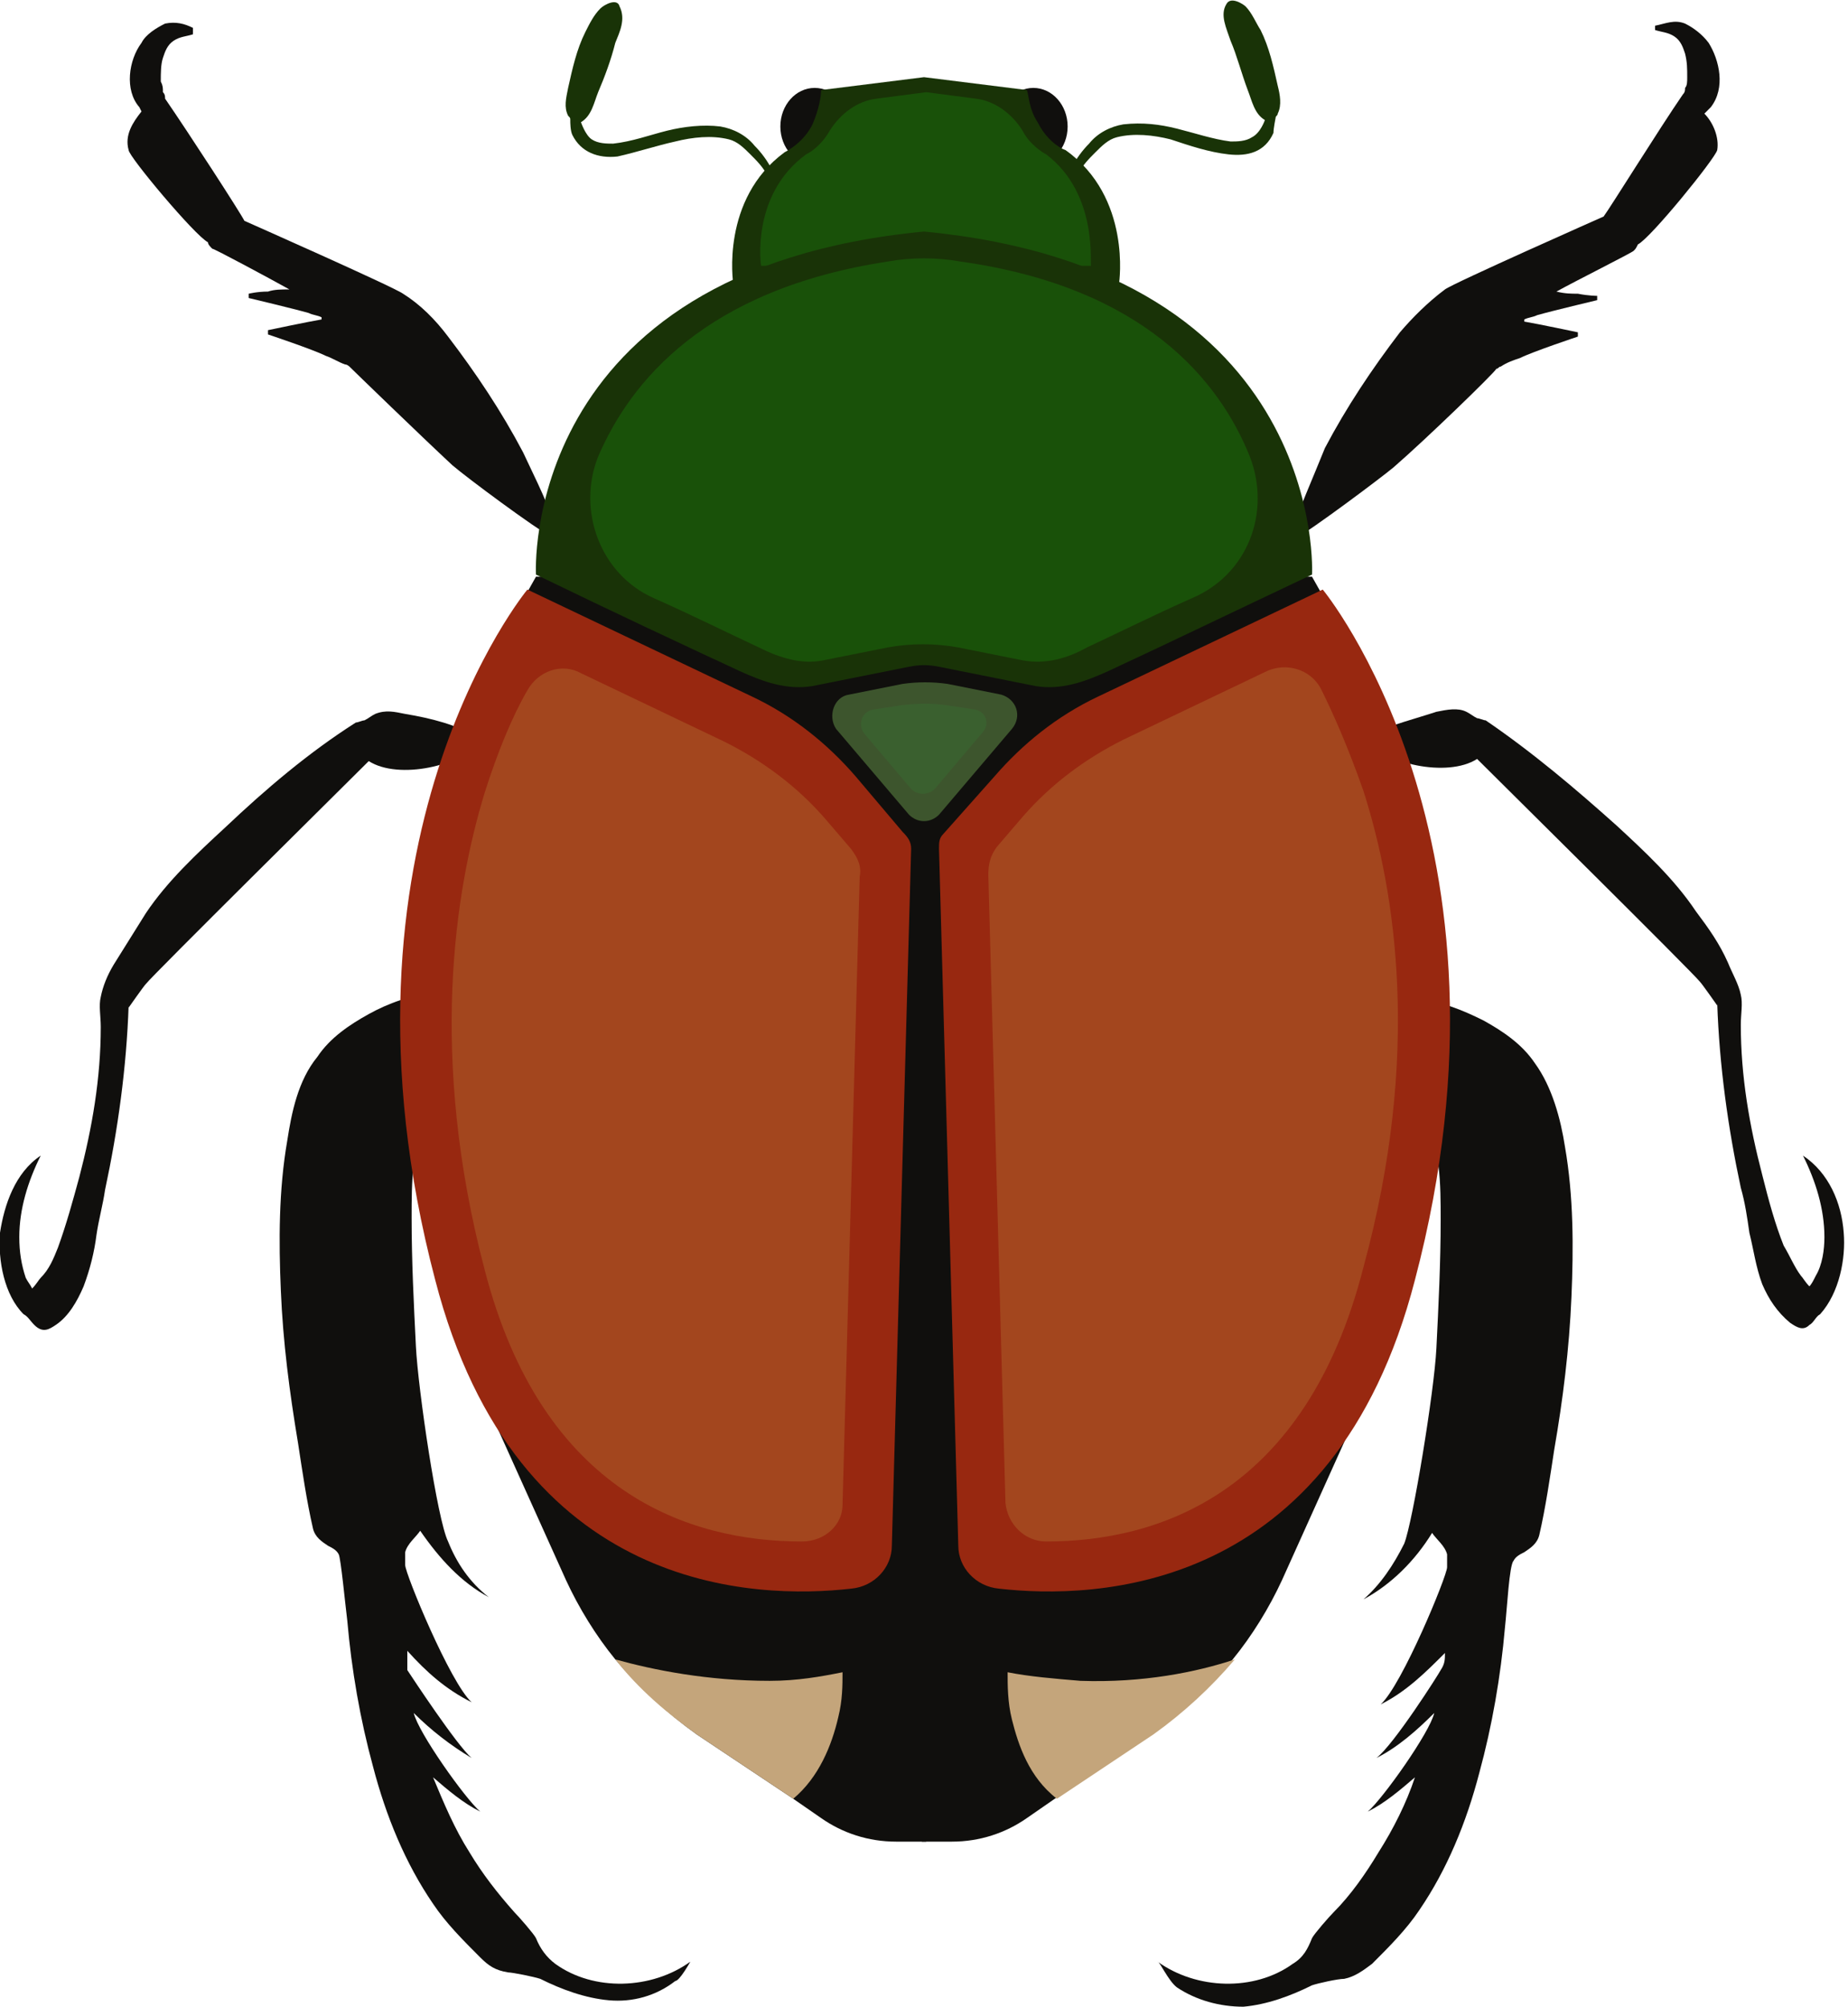 <?xml version="1.0" encoding="utf-8"?>
<svg version="1.1" xmlns="http://www.w3.org/2000/svg" width="86.2" height="93.6" viewBox="0 0 86.2 93.6" enable-background="new 0 0 86.2 93.6">
 <g>
  <g>
   <ellipse cx="38" cy="5.9" rx="1.6" ry="1.8" fill="#100f0d"/>
   <g>
    <path d="M35.8,8.2c-0.2-0.4-0.5-0.7-0.8-1c-0.3-0.3-0.6-0.6-1-0.7c-0.8-0.2-1.7-0.1-2.5,0.1
				c-0.9,0.2-1.8,0.5-2.7,0.7c-0.9,0.1-1.7-0.2-2.1-1c-0.1-0.2-0.1-0.6-0.1-0.7c0-0.1,0-0.1-0.1-0.2c-0.2-0.4-0.1-0.8,0-1.3
				c0.2-0.9,0.4-1.8,0.8-2.6c0.2-0.4,0.4-0.8,0.7-1.1c0.2-0.2,0.8-0.5,0.9-0.1c0.3,0.6,0,1.2-0.2,1.7c-0.2,0.8-0.5,1.6-0.8,2.3
				c-0.2,0.5-0.3,1.1-0.8,1.4c0,0,0.2,0.6,0.5,0.8c0.3,0.2,0.7,0.2,1,0.2c0.9-0.1,1.7-0.4,2.5-0.6c0.8-0.2,1.7-0.3,2.5-0.2
				c0.6,0.1,1.2,0.4,1.6,0.9c0.3,0.3,0.6,0.7,0.8,1.1c0.1,0.2,0.2,0.4,0,0.5C36.1,8.4,35.9,8.3,35.8,8.2z" fill="#193307"/>
   </g>
  </g>
  <g>
   <ellipse cx="48.2" cy="5.9" rx="1.6" ry="1.8" fill="#100f0d"/>
   <g>
    <g>
     <path d="M50,8.3c-0.2-0.1-0.1-0.4,0-0.5c0.2-0.4,0.5-0.8,0.8-1.1c0.4-0.5,1-0.8,1.6-0.9c0.9-0.1,1.7,0,2.5,0.2
					c0.8,0.2,1.7,0.5,2.5,0.6c0.3,0,0.7,0,1-0.2C58.8,6.2,59,5.6,59,5.6c-0.5-0.3-0.6-0.9-0.8-1.4c-0.3-0.8-0.5-1.6-0.8-2.3
					c-0.2-0.6-0.5-1.2-0.2-1.7c0.2-0.4,0.8,0,0.9,0.1c0.3,0.3,0.5,0.8,0.7,1.1c0.4,0.8,0.6,1.7,0.8,2.6c0.1,0.4,0.2,0.9,0,1.3
					c0,0.1-0.1,0.1-0.1,0.2c0,0-0.1,0.5-0.1,0.7c-0.4,0.9-1.2,1.1-2.1,1c-0.9-0.1-1.8-0.4-2.7-0.7c-0.8-0.2-1.7-0.3-2.5-0.1
					c-0.4,0.1-0.7,0.4-1,0.7c-0.3,0.3-0.6,0.6-0.8,1C50.3,8.3,50.1,8.4,50,8.3z" fill="#193307"/>
    </g>
    <path d="M49.7,7c-0.3-0.1-0.9-0.5-1.3-1.3C48,5.1,48,4.5,47.9,4.2l-4.8-0.6l-4.8,0.6c0,0.3-0.1,0.9-0.4,1.6
				c-0.4,0.8-1.1,1.2-1.3,1.3c-3,2.2-2.4,6.1-2.4,6.1h9h9C52.2,13.2,52.8,9.2,49.7,7z" fill="#193307"/>
   </g>
  </g>
  <path d="M48.8,7.2c-0.2-0.1-0.8-0.5-1.1-1.1c0,0,0,0,0,0c-0.5-0.8-1.3-1.4-2.2-1.5l-2.3-0.3l-2.3,0.3
		c-0.9,0.1-1.7,0.7-2.2,1.5c0,0,0,0,0,0c-0.4,0.7-0.9,1-1.1,1.1c-2.6,1.9-2.1,5.2-2.1,5.2h7.7h7.7C50.8,12.5,51.3,9.1,48.8,7.2z" fill="#195109"/>
  <path d="M24.4,21.1c-1-1.9-2.2-3.7-3.5-5.4c-0.6-0.8-1.3-1.5-2.1-2c-0.4-0.3-7.4-3.4-7.4-3.4c-0.2-0.4-2.6-4.1-3.7-5.7
		c0-0.1,0-0.2-0.1-0.3c0-0.2,0-0.3-0.1-0.5c0-0.4,0-0.8,0.1-1.1c0.1-0.3,0.2-0.6,0.5-0.8c0.3-0.2,0.6-0.2,0.9-0.3V1.3
		C8.6,1.1,8.2,1,7.7,1.1C7.3,1.3,6.8,1.6,6.6,2C6,2.8,5.8,4.2,6.5,5l0.1,0.2C6.2,5.7,5.8,6.3,6,7C6,7.3,9.1,11,9.7,11.3
		c0,0.1,0.1,0.2,0.2,0.3c0.1,0,2.7,1.4,3.6,1.9c-0.4,0-0.7,0-1,0.1c-0.5,0-0.9,0.1-0.9,0.1l0,0.2c0,0,2.1,0.5,2.8,0.7
		c0.2,0.1,0.4,0.1,0.6,0.2c0,0,0,0,0,0.1c-0.6,0.1-2.5,0.5-2.5,0.5l0,0.2c0,0,2.1,0.7,2.7,1c0.3,0.1,0.6,0.3,0.9,0.4
		c0.1,0,0.2,0.1,0.2,0.1c0.2,0.2,3.4,3.3,4.8,4.6c0.7,0.6,3.8,2.9,4.7,3.4L26,25C25.7,23.7,25,22.4,24.4,21.1z" fill="#100f0d"/>
  <path d="M18.9,33.3c-0.5-0.1-0.9-0.2-1.4,0c-0.2,0.1-0.3,0.2-0.5,0.3c-0.1,0-0.3,0.1-0.4,0.1c-2.2,1.4-4.2,3.1-6.1,4.9
		c-1.3,1.2-2.7,2.5-3.7,4c-0.5,0.8-1,1.6-1.5,2.4c-0.3,0.5-0.5,1-0.6,1.5c-0.1,0.4,0,0.9,0,1.4c0,2.4-0.4,4.7-1,7
		c-0.3,1.1-0.6,2.2-1,3.3c-0.2,0.5-0.4,1-0.8,1.4c-0.1,0.1-0.2,0.3-0.4,0.5c-0.1-0.2-0.2-0.3-0.3-0.5C1,59,0.9,58.4,0.9,57.7
		c0-1.3,0.4-2.6,1-3.8c-1.2,0.8-1.7,2.3-1.9,3.6c-0.1,1.3,0.2,2.9,1.1,3.8c0.2,0.1,0.3,0.3,0.5,0.5C2,62.2,2.3,62,2.6,61.8
		c0.6-0.4,1-1.1,1.3-1.8c0.3-0.8,0.5-1.6,0.6-2.4c0.1-0.7,0.3-1.4,0.4-2.1c0.6-2.8,1-5.7,1.1-8.6c0,0,0,0,0,0.1c0,0,0.7-1,0.8-1.1
		c0.3-0.4,9.4-9.4,10.4-10.4c1.4,0.9,4.4,0.2,5.1-0.9v-0.2C21.3,33.8,20.1,33.5,18.9,33.3z" fill="#100f0d"/>
  <path d="M32.2,91.5c-1.8,1.3-4.5,1.4-6.3,0.1c-0.4-0.3-0.7-0.7-0.9-1.2c-0.1-0.2-0.8-1-1-1.2c-0.8-0.9-1.5-1.8-2.1-2.8
		c-0.7-1.1-1.2-2.3-1.7-3.5c0.7,0.6,1.4,1.2,2.2,1.6c-0.7-0.6-2.9-3.7-3.1-4.6c0.8,0.8,1.7,1.5,2.7,2.1c-0.7-0.6-2.8-3.8-3-4.1
		C19,77.5,19,77.3,19,77c0.9,1,1.8,1.8,3,2.4c-1-0.9-3.1-6-3.1-6.4c0-0.2,0-0.4,0-0.6c0.1-0.4,0.5-0.7,0.7-1
		c0.9,1.3,1.9,2.4,3.2,3.1c-0.9-0.7-1.5-1.6-1.9-2.6c-0.5-1-1.4-7.1-1.5-9.1c-0.1-2-0.2-4-0.2-6c0-0.8,0-1.7,0.1-2.5
		c0-0.6,0.5-2.1,0.7-2.3c0.2-0.3,0.5-0.7,0.7-1c0.5-0.7,0.9-1.3,1.3-2.1l-1.7-2.6c-1.1,0.1-2.2,0.5-3.1,1c-0.9,0.5-1.8,1.1-2.4,2
		c-0.9,1.1-1.2,2.6-1.4,3.9c-0.4,2.3-0.4,4.7-0.3,7c0.1,2.4,0.4,4.7,0.8,7.1c0.2,1.3,0.4,2.7,0.7,4c0.1,0.4,0.4,0.6,0.7,0.8
		c0.2,0.1,0.4,0.2,0.5,0.4c0.1,0.2,0.3,2.3,0.4,3.1c0.2,2.3,0.6,4.6,1.2,6.8c0.6,2.3,1.5,4.5,2.8,6.4c0.6,0.9,1.4,1.7,2.2,2.5
		c0.4,0.4,0.7,0.6,1.3,0.7c0.2,0,1.2,0.2,1.5,0.3c1,0.5,2.1,0.9,3.2,1c1.1,0.1,2.2-0.2,3.1-0.9C31.7,92.4,32.2,91.5,32.2,91.5z" fill="#100f0d"/>
  <path d="M43.1,26.9H25l-1.8,3.2l0,36.5l3.2,7.1c0.6,1.3,1.4,2.6,2.3,3.7c1.1,1.3,2.4,2.5,3.8,3.5l4.5,3l1.3,0.9
		c1,0.7,2.2,1.1,3.5,1.1h1.4V26.9z" fill="#100f0d"/>
  <path d="M42.5,39.6l-0.9,32.5c0,1-0.8,1.9-1.9,2c-4.4,0.5-15.6,0.3-19.4-14.4c-5.4-20.5,4.3-32.2,4.3-32.2l10.5,5
		c1.9,0.9,3.5,2.2,4.8,3.7l2.2,2.6C42.4,39.1,42.5,39.3,42.5,39.6z" fill="#982810"/>
  <path d="M37.4,71.9c-5.2,0-12.1-2.2-14.8-12.7c-2.6-9.9-1.4-17.6,0-22.2c0.6-1.9,1.3-3.6,2-4.8
		c0.5-0.9,1.6-1.3,2.5-0.8l6.7,3.2c1.8,0.9,3.4,2.1,4.7,3.6l1.2,1.4c0.3,0.4,0.5,0.8,0.4,1.3l-0.8,29.3
		C39.3,71.1,38.5,71.9,37.4,71.9C37.4,71.9,37.4,71.9,37.4,71.9z" fill="#a3461e"/>
  <path d="M37,83.9l-4.5-3c-1.4-1-2.7-2.1-3.8-3.5c1.8,0.5,4.3,1,7.2,1c1.3,0,2.4-0.2,3.4-0.4c0,0.6,0,1.3-0.2,2.1
		C38.8,81.4,38.2,82.9,37,83.9z" fill="#c4a57b"/>
  <path d="M60.2,25l0.1,0.2c0.9-0.5,4.1-2.9,4.7-3.4c1.5-1.3,4.7-4.4,4.8-4.6c0.1,0,0.1-0.1,0.2-0.1
		c0.3-0.2,0.6-0.3,0.9-0.4c0.6-0.3,2.7-1,2.7-1l0-0.2c0,0-1.9-0.4-2.5-0.5c0,0,0,0,0-0.1c0.2-0.1,0.4-0.1,0.6-0.2
		c0.7-0.2,2.8-0.7,2.8-0.7l0-0.2c0,0-0.4,0-0.9-0.1c-0.3,0-0.6,0-1-0.1c0.9-0.5,3.5-1.8,3.6-1.9c0.1-0.1,0.1-0.1,0.2-0.3
		c0.6-0.3,3.6-4,3.7-4.4c0.1-0.6-0.2-1.3-0.6-1.7L79.8,5c0.7-0.9,0.4-2.2-0.1-3c-0.3-0.4-0.7-0.7-1.1-0.9c-0.5-0.2-0.9,0-1.4,0.1
		v0.2c0.3,0.1,0.6,0.1,0.9,0.3c0.3,0.2,0.4,0.5,0.5,0.8c0.1,0.4,0.1,0.7,0.1,1.1c0,0.2,0,0.4-0.1,0.5c0,0.1,0,0.2-0.1,0.3
		c-1.1,1.6-3.4,5.3-3.7,5.7c0,0-7,3.1-7.4,3.4c-0.8,0.6-1.5,1.3-2.1,2c-1.3,1.7-2.5,3.5-3.5,5.4C61.2,22.4,60.6,23.7,60.2,25z" fill="#100f0d"/>
  <path d="M63.8,34.3v0.2c0.7,1.1,3.7,1.8,5.1,0.9c1,1,10.1,10,10.4,10.4c0.1,0.1,0.8,1.1,0.8,1.1c0,0,0,0,0-0.1
		c0.1,2.9,0.5,5.8,1.1,8.6c0.2,0.7,0.3,1.4,0.4,2.1c0.2,0.8,0.3,1.6,0.6,2.4c0.3,0.7,0.7,1.3,1.3,1.8c0.3,0.2,0.6,0.4,0.9,0.1
		c0.2-0.1,0.3-0.4,0.5-0.5c0.9-1,1.2-2.6,1.1-3.8c-0.1-1.4-0.7-2.8-1.9-3.6c0.6,1.2,1,2.5,1,3.8c0,0.6-0.1,1.3-0.4,1.8
		c-0.1,0.2-0.2,0.4-0.3,0.5c-0.2-0.2-0.3-0.4-0.4-0.5c-0.3-0.4-0.5-0.9-0.8-1.4c-0.4-1-0.7-2.1-1-3.3c-0.6-2.3-1-4.6-1-7
		c0-0.5,0.1-1,0-1.4c-0.1-0.5-0.4-1-0.6-1.5c-0.4-0.9-0.9-1.6-1.5-2.4c-1-1.5-2.4-2.8-3.7-4c-1.9-1.7-3.9-3.4-6.1-4.9
		c-0.1,0-0.3-0.1-0.4-0.1c-0.2-0.1-0.3-0.2-0.5-0.3c-0.4-0.2-0.9-0.1-1.4,0C66.1,33.5,64.9,33.8,63.8,34.3z" fill="#100f0d"/>
  <path d="M54.9,92.7c0.9,0.6,2,0.9,3.1,0.9c1.1-0.1,2.2-0.5,3.2-1c0.3-0.1,1.2-0.3,1.5-0.3c0.5-0.1,0.9-0.4,1.3-0.7
		c0.8-0.8,1.6-1.6,2.2-2.5c1.3-1.9,2.2-4.1,2.8-6.4c0.6-2.2,1-4.5,1.2-6.8c0.1-0.9,0.2-2.9,0.4-3.1c0.1-0.2,0.3-0.3,0.5-0.4
		c0.3-0.2,0.6-0.4,0.7-0.8c0.3-1.3,0.5-2.7,0.7-4c0.4-2.3,0.7-4.7,0.8-7.1c0.1-2.3,0.1-4.7-0.3-7c-0.2-1.3-0.6-2.8-1.4-3.9
		c-0.6-0.9-1.5-1.5-2.4-2c-1-0.5-2-0.9-3.1-1L64.4,49c0.3,0.7,0.8,1.4,1.3,2.1c0.2,0.3,0.5,0.7,0.7,1c0.2,0.2,0.7,1.7,0.7,2.3
		c0.1,0.8,0.1,1.7,0.1,2.5c0,2-0.1,4-0.2,6c-0.1,2-1.1,8.1-1.5,9.1c-0.5,1-1.1,1.9-1.9,2.6c1.3-0.7,2.4-1.8,3.2-3.1
		c0.2,0.3,0.6,0.6,0.7,1c0,0.2,0,0.4,0,0.6c0,0.4-2.1,5.5-3.1,6.4c1.2-0.6,2.1-1.5,3-2.4c0,0.3,0,0.5-0.2,0.8
		c-0.1,0.2-2.2,3.5-3,4.1c1-0.5,1.9-1.3,2.7-2.1c-0.2,0.9-2.4,4-3.1,4.6c0.8-0.4,1.5-1,2.2-1.6c-0.4,1.2-1,2.4-1.7,3.5
		c-0.6,1-1.3,2-2.1,2.8c-0.2,0.2-0.9,1-1,1.2c-0.2,0.5-0.4,0.9-0.9,1.2c-1.8,1.3-4.5,1.2-6.3-0.1C54.1,91.5,54.5,92.4,54.9,92.7z" fill="#100f0d"/>
  <path d="M43.1,26.9h18.1l1.8,3.2l0,36.5l-3.2,7.1c-0.6,1.3-1.4,2.6-2.3,3.7c-1.1,1.3-2.4,2.5-3.8,3.5l-4.5,3l-1.3,0.9
		c-1,0.7-2.2,1.1-3.5,1.1h-1.4V26.9z" fill="#100f0d"/>
  <path d="M47.2,80.2C47,79.4,47,78.6,47,78c1,0.2,2.2,0.3,3.4,0.4c2.9,0.1,5.4-0.4,7.2-1c-1.1,1.3-2.4,2.5-3.8,3.5
		l-4.5,3C48,82.9,47.5,81.4,47.2,80.2z" fill="#c4a57b"/>
  <path d="M43.1,10.8c-18.9,1.8-18.1,16-18.1,16c3.5,1.7,6.7,3.2,9.5,4.5c1.1,0.5,2.2,0.9,3.4,0.7l4.5-0.9
		c0.5-0.1,0.9-0.1,1.4,0l4.5,0.9c1.2,0.2,2.3-0.2,3.4-0.7c2.8-1.3,5.9-2.8,9.5-4.5C61.2,26.9,62,12.6,43.1,10.8z" fill="#193307"/>
  <path d="M58.3,21.3c-1.4-3.5-4.9-7.9-13.5-9.1c-1.1-0.2-2.3-0.2-3.4,0c-8.5,1.3-12,5.6-13.5,9.1
		c-1,2.5,0.1,5.5,2.6,6.6c1.8,0.8,3.4,1.6,4.9,2.3c1,0.5,2,0.8,3,0.6l3-0.6c1.1-0.2,2.2-0.2,3.3,0l3,0.6c1.1,0.2,2.1-0.1,3-0.6
		c1.5-0.7,3.1-1.5,4.9-2.3C58.2,26.8,59.3,23.9,58.3,21.3z" fill="#195109"/>
  <path d="M46.7,32.4l-2.5-0.5c-0.7-0.1-1.4-0.1-2.1,0l-2.5,0.5c-0.7,0.1-1,1-0.6,1.6l3.4,4c0.4,0.4,1,0.4,1.4,0l3.4-4
		C47.7,33.4,47.4,32.6,46.7,32.4z" fill="#3d552d"/>
  <path d="M45.5,33.1l-1.3-0.2c-0.7-0.1-1.4-0.1-2.2,0l-1.3,0.2c-0.5,0.1-0.7,0.7-0.4,1.1l2.2,2.6c0.3,0.3,0.8,0.3,1.1,0
		l2.2-2.6C46.2,33.8,46,33.2,45.5,33.1z" fill="#3a602f"/>
  <path d="M43.8,39.6l0.9,32.5c0,1,0.8,1.9,1.9,2c4.4,0.5,15.6,0.3,19.4-14.4c5.4-20.5-4.3-32.2-4.3-32.2l-10.5,5
		c-1.9,0.9-3.5,2.2-4.8,3.7L44,38.9C43.8,39.1,43.8,39.3,43.8,39.6z" fill="#982810"/>
  <path d="M48.8,71.9C48.8,71.9,48.8,71.9,48.8,71.9c-1,0-1.8-0.8-1.9-1.8l-0.8-29.3c0-0.5,0.1-0.9,0.4-1.3l1.2-1.4
		c1.3-1.5,2.9-2.7,4.7-3.6l6.7-3.2c0.9-0.4,2-0.1,2.5,0.8c0.6,1.2,1.3,2.8,2,4.8c1.5,4.7,2.7,12.3,0,22.2
		C60.9,69.7,54,71.9,48.8,71.9C48.8,71.9,48.8,71.9,48.8,71.9z" fill="#a3461e"/>
 </g>
</svg>
